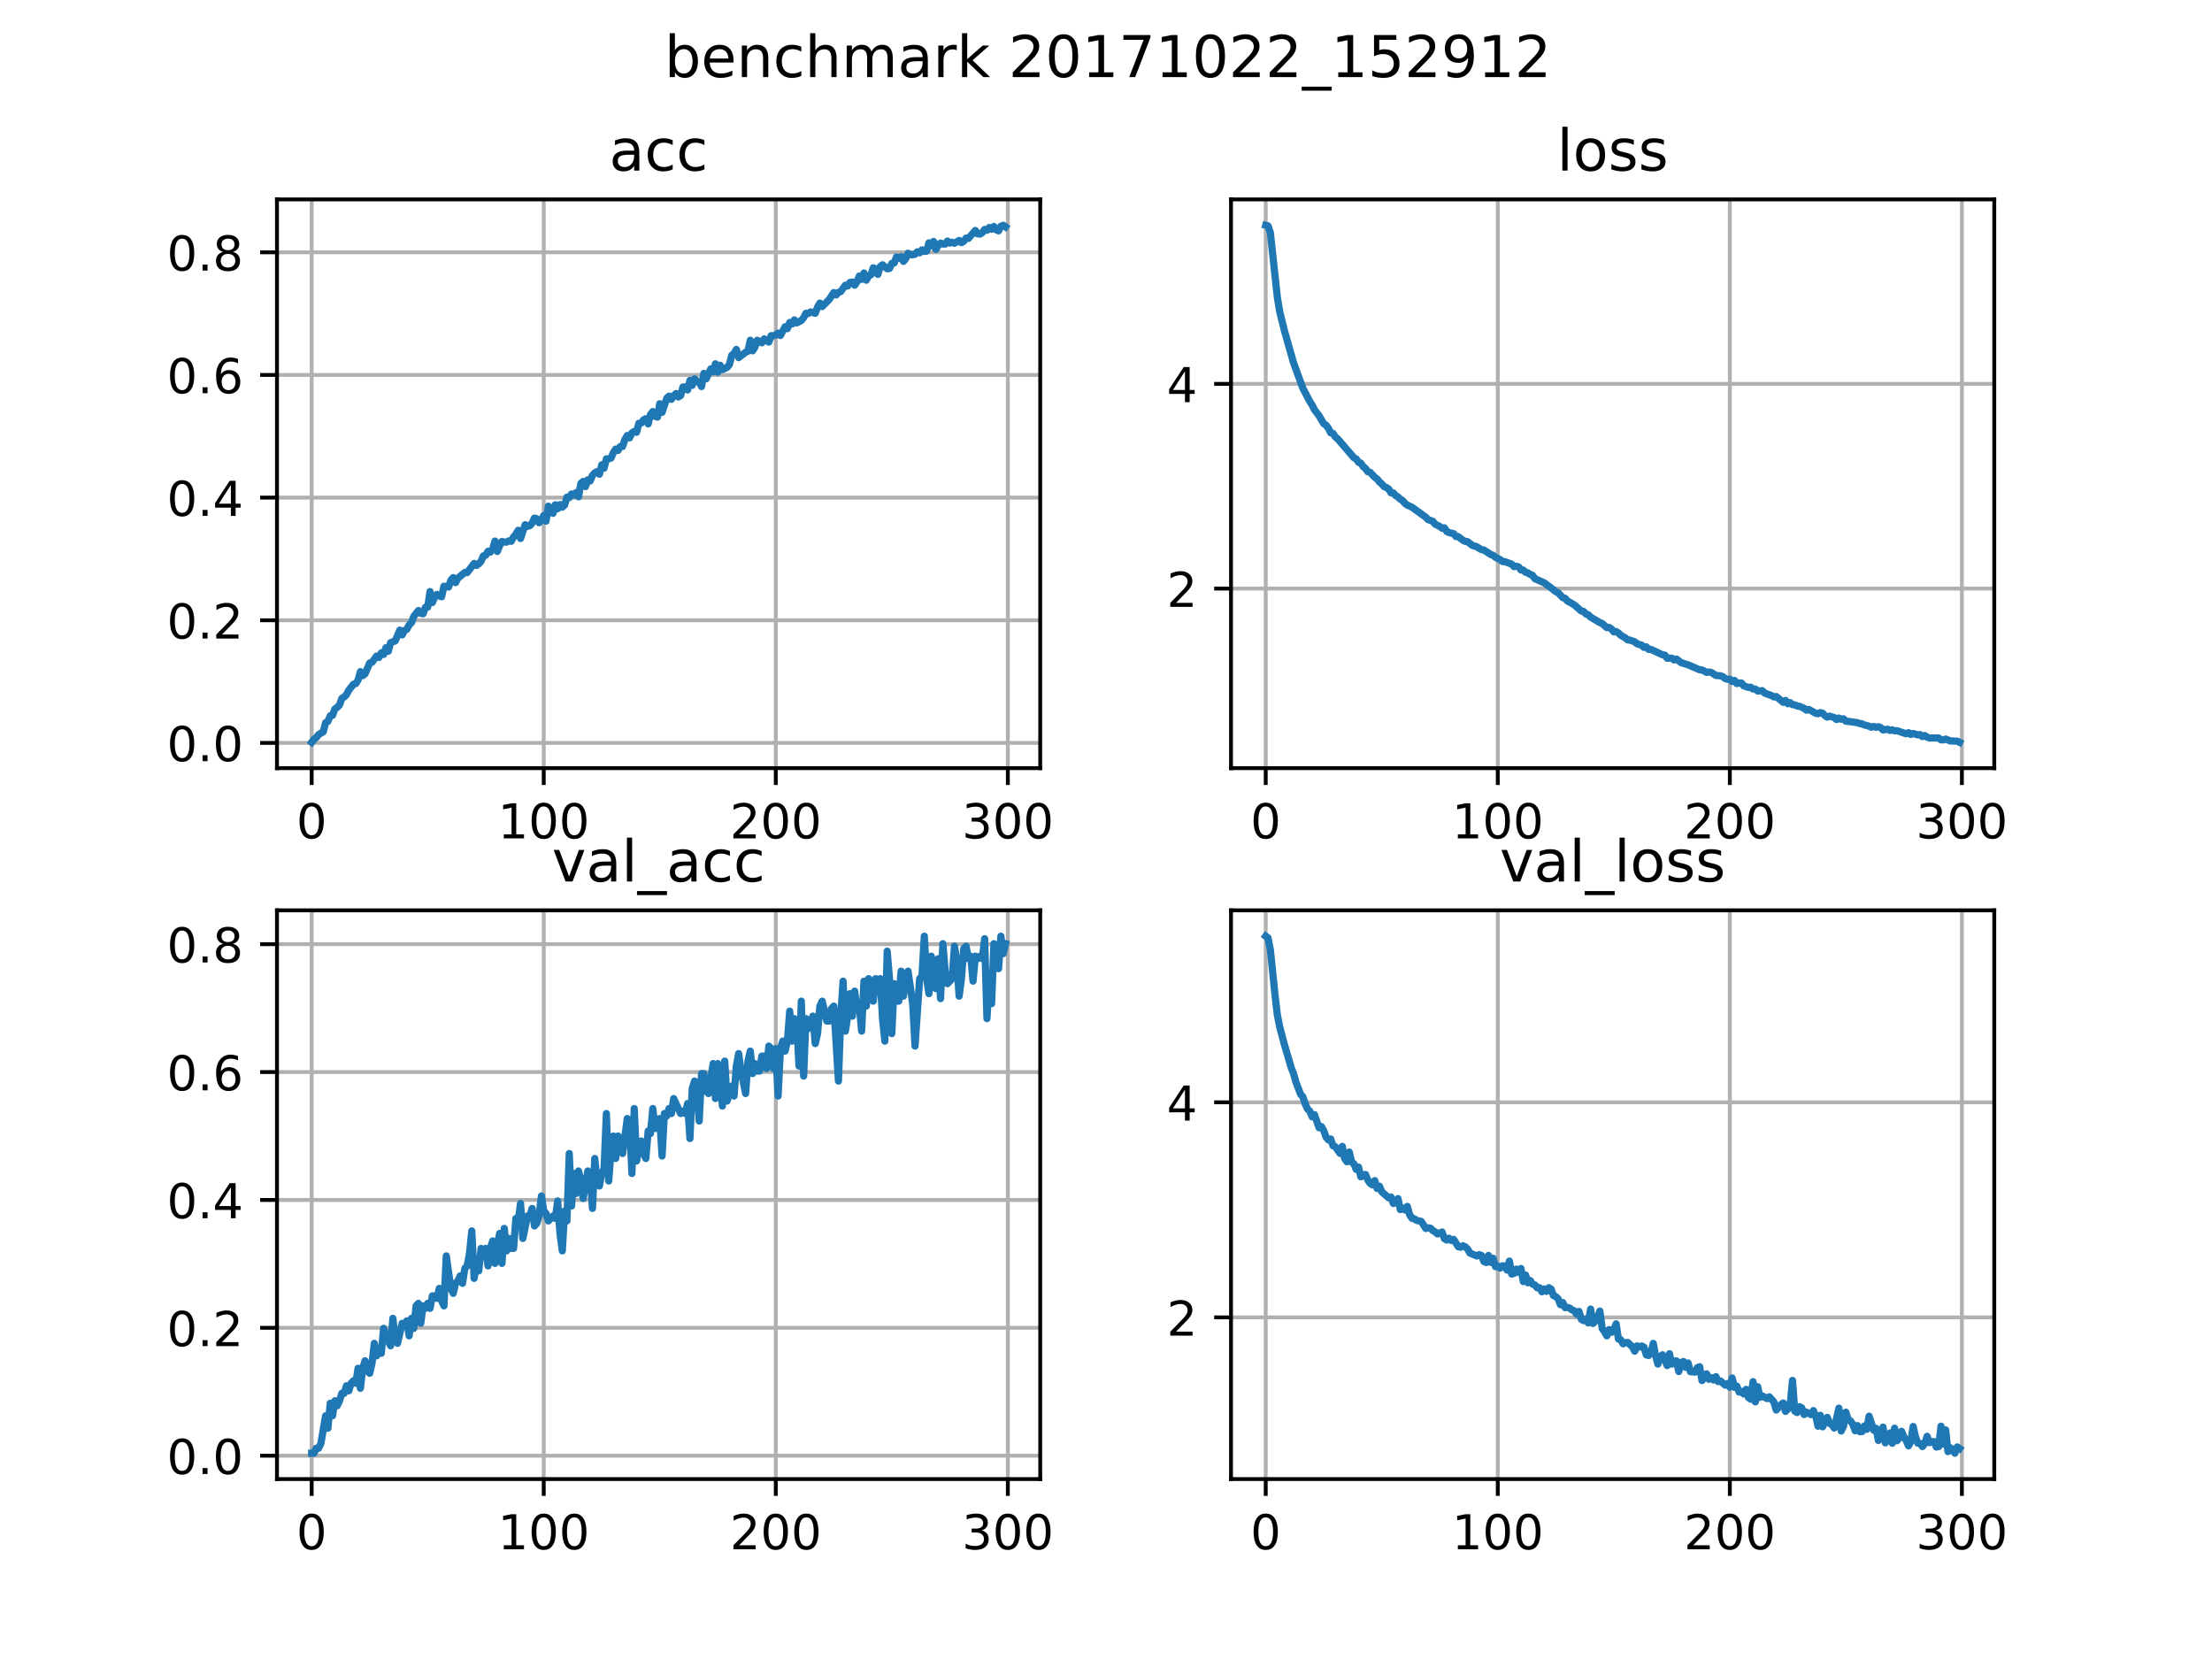<?xml version="1.0" encoding="utf-8" standalone="no"?>
<!DOCTYPE svg PUBLIC "-//W3C//DTD SVG 1.1//EN"
  "http://www.w3.org/Graphics/SVG/1.1/DTD/svg11.dtd">
<!-- Created with matplotlib (http://matplotlib.org/) -->
<svg height="345pt" version="1.1" viewBox="0 0 460 345" width="460pt" xmlns="http://www.w3.org/2000/svg" xmlns:xlink="http://www.w3.org/1999/xlink">
 <defs>
  <style type="text/css">
*{stroke-linecap:butt;stroke-linejoin:round;}
  </style>
 </defs>
 <g id="figure_1">
  <g id="patch_1">
   <path d="M 0 345.6 
L 460.8 345.6 
L 460.8 0 
L 0 0 
z
" style="fill:#ffffff;"/>
  </g>
  <g id="axes_1">
   <g id="patch_2">
    <path d="M 57.6 159.744 
L 216.32 159.744 
L 216.32 41.472 
L 57.6 41.472 
z
" style="fill:#ffffff;"/>
   </g>
   <g id="matplotlib.axis_1">
    <g id="xtick_1">
     <g id="line2d_1">
      <path clip-path="url(#p935718d5f1)" d="M 64.815 159.744 
L 64.815 41.472 
" style="fill:none;stroke:#b0b0b0;stroke-linecap:square;stroke-width:0.8;"/>
     </g>
     <g id="line2d_2">
      <defs>
       <path d="M 0 0 
L 0 3.5 
" id="mb6c067a67a" style="stroke:#000000;stroke-width:0.8;"/>
      </defs>
      <g>
       <use style="stroke:#000000;stroke-width:0.8;" x="64.815" xlink:href="#mb6c067a67a" y="159.744"/>
      </g>
     </g>
     <g id="text_1">
      <!-- 0 -->
      <defs>
       <path d="M 31.781 66.406 
Q 24.172 66.406 20.328 58.906 
Q 16.5 51.422 16.5 36.375 
Q 16.5 21.391 20.328 13.891 
Q 24.172 6.391 31.781 6.391 
Q 39.453 6.391 43.281 13.891 
Q 47.125 21.391 47.125 36.375 
Q 47.125 51.422 43.281 58.906 
Q 39.453 66.406 31.781 66.406 
z
M 31.781 74.219 
Q 44.047 74.219 50.516 64.516 
Q 56.984 54.828 56.984 36.375 
Q 56.984 17.969 50.516 8.266 
Q 44.047 -1.422 31.781 -1.422 
Q 19.531 -1.422 13.062 8.266 
Q 6.594 17.969 6.594 36.375 
Q 6.594 54.828 13.062 64.516 
Q 19.531 74.219 31.781 74.219 
z
" id="DejaVuSans-30"/>
      </defs>
      <g transform="translate(61.633 174.342)scale(0.1 -0.1)">
       <use xlink:href="#DejaVuSans-30"/>
      </g>
     </g>
    </g>
    <g id="xtick_2">
     <g id="line2d_3">
      <path clip-path="url(#p935718d5f1)" d="M 113.072 159.744 
L 113.072 41.472 
" style="fill:none;stroke:#b0b0b0;stroke-linecap:square;stroke-width:0.8;"/>
     </g>
     <g id="line2d_4">
      <g>
       <use style="stroke:#000000;stroke-width:0.8;" x="113.072" xlink:href="#mb6c067a67a" y="159.744"/>
      </g>
     </g>
     <g id="text_2">
      <!-- 100 -->
      <defs>
       <path d="M 12.406 8.297 
L 28.516 8.297 
L 28.516 63.922 
L 10.984 60.406 
L 10.984 69.391 
L 28.422 72.906 
L 38.281 72.906 
L 38.281 8.297 
L 54.391 8.297 
L 54.391 0 
L 12.406 0 
z
" id="DejaVuSans-31"/>
      </defs>
      <g transform="translate(103.529 174.342)scale(0.1 -0.1)">
       <use xlink:href="#DejaVuSans-31"/>
       <use x="63.623" xlink:href="#DejaVuSans-30"/>
       <use x="127.246" xlink:href="#DejaVuSans-30"/>
      </g>
     </g>
    </g>
    <g id="xtick_3">
     <g id="line2d_5">
      <path clip-path="url(#p935718d5f1)" d="M 161.33 159.744 
L 161.33 41.472 
" style="fill:none;stroke:#b0b0b0;stroke-linecap:square;stroke-width:0.8;"/>
     </g>
     <g id="line2d_6">
      <g>
       <use style="stroke:#000000;stroke-width:0.8;" x="161.33" xlink:href="#mb6c067a67a" y="159.744"/>
      </g>
     </g>
     <g id="text_3">
      <!-- 200 -->
      <defs>
       <path d="M 19.188 8.297 
L 53.609 8.297 
L 53.609 0 
L 7.328 0 
L 7.328 8.297 
Q 12.938 14.109 22.625 23.891 
Q 32.328 33.688 34.812 36.531 
Q 39.547 41.844 41.422 45.531 
Q 43.312 49.219 43.312 52.781 
Q 43.312 58.594 39.234 62.25 
Q 35.156 65.922 28.609 65.922 
Q 23.969 65.922 18.812 64.312 
Q 13.672 62.703 7.812 59.422 
L 7.812 69.391 
Q 13.766 71.781 18.938 73 
Q 24.125 74.219 28.422 74.219 
Q 39.75 74.219 46.484 68.547 
Q 53.219 62.891 53.219 53.422 
Q 53.219 48.922 51.531 44.891 
Q 49.859 40.875 45.406 35.406 
Q 44.188 33.984 37.641 27.219 
Q 31.109 20.453 19.188 8.297 
z
" id="DejaVuSans-32"/>
      </defs>
      <g transform="translate(151.786 174.342)scale(0.1 -0.1)">
       <use xlink:href="#DejaVuSans-32"/>
       <use x="63.623" xlink:href="#DejaVuSans-30"/>
       <use x="127.246" xlink:href="#DejaVuSans-30"/>
      </g>
     </g>
    </g>
    <g id="xtick_4">
     <g id="line2d_7">
      <path clip-path="url(#p935718d5f1)" d="M 209.588 159.744 
L 209.588 41.472 
" style="fill:none;stroke:#b0b0b0;stroke-linecap:square;stroke-width:0.8;"/>
     </g>
     <g id="line2d_8">
      <g>
       <use style="stroke:#000000;stroke-width:0.8;" x="209.588" xlink:href="#mb6c067a67a" y="159.744"/>
      </g>
     </g>
     <g id="text_4">
      <!-- 300 -->
      <defs>
       <path d="M 40.578 39.312 
Q 47.656 37.797 51.625 33 
Q 55.609 28.219 55.609 21.188 
Q 55.609 10.406 48.188 4.484 
Q 40.766 -1.422 27.094 -1.422 
Q 22.516 -1.422 17.656 -0.516 
Q 12.797 0.391 7.625 2.203 
L 7.625 11.719 
Q 11.719 9.328 16.594 8.109 
Q 21.484 6.891 26.812 6.891 
Q 36.078 6.891 40.938 10.547 
Q 45.797 14.203 45.797 21.188 
Q 45.797 27.641 41.281 31.266 
Q 36.766 34.906 28.719 34.906 
L 20.219 34.906 
L 20.219 43.016 
L 29.109 43.016 
Q 36.375 43.016 40.234 45.922 
Q 44.094 48.828 44.094 54.297 
Q 44.094 59.906 40.109 62.906 
Q 36.141 65.922 28.719 65.922 
Q 24.656 65.922 20.016 65.031 
Q 15.375 64.156 9.812 62.312 
L 9.812 71.094 
Q 15.438 72.656 20.344 73.438 
Q 25.25 74.219 29.594 74.219 
Q 40.828 74.219 47.359 69.109 
Q 53.906 64.016 53.906 55.328 
Q 53.906 49.266 50.438 45.094 
Q 46.969 40.922 40.578 39.312 
z
" id="DejaVuSans-33"/>
      </defs>
      <g transform="translate(200.044 174.342)scale(0.1 -0.1)">
       <use xlink:href="#DejaVuSans-33"/>
       <use x="63.623" xlink:href="#DejaVuSans-30"/>
       <use x="127.246" xlink:href="#DejaVuSans-30"/>
      </g>
     </g>
    </g>
   </g>
   <g id="matplotlib.axis_2">
    <g id="ytick_1">
     <g id="line2d_9">
      <path clip-path="url(#p935718d5f1)" d="M 57.6 154.493 
L 216.32 154.493 
" style="fill:none;stroke:#b0b0b0;stroke-linecap:square;stroke-width:0.8;"/>
     </g>
     <g id="line2d_10">
      <defs>
       <path d="M 0 0 
L -3.5 0 
" id="m6c1930ee96" style="stroke:#000000;stroke-width:0.8;"/>
      </defs>
      <g>
       <use style="stroke:#000000;stroke-width:0.8;" x="57.6" xlink:href="#m6c1930ee96" y="154.493"/>
      </g>
     </g>
     <g id="text_5">
      <!-- 0.0 -->
      <defs>
       <path d="M 10.688 12.406 
L 21 12.406 
L 21 0 
L 10.688 0 
z
" id="DejaVuSans-2e"/>
      </defs>
      <g transform="translate(34.697 158.292)scale(0.1 -0.1)">
       <use xlink:href="#DejaVuSans-30"/>
       <use x="63.623" xlink:href="#DejaVuSans-2e"/>
       <use x="95.41" xlink:href="#DejaVuSans-30"/>
      </g>
     </g>
    </g>
    <g id="ytick_2">
     <g id="line2d_11">
      <path clip-path="url(#p935718d5f1)" d="M 57.6 128.987 
L 216.32 128.987 
" style="fill:none;stroke:#b0b0b0;stroke-linecap:square;stroke-width:0.8;"/>
     </g>
     <g id="line2d_12">
      <g>
       <use style="stroke:#000000;stroke-width:0.8;" x="57.6" xlink:href="#m6c1930ee96" y="128.987"/>
      </g>
     </g>
     <g id="text_6">
      <!-- 0.2 -->
      <g transform="translate(34.697 132.786)scale(0.1 -0.1)">
       <use xlink:href="#DejaVuSans-30"/>
       <use x="63.623" xlink:href="#DejaVuSans-2e"/>
       <use x="95.41" xlink:href="#DejaVuSans-32"/>
      </g>
     </g>
    </g>
    <g id="ytick_3">
     <g id="line2d_13">
      <path clip-path="url(#p935718d5f1)" d="M 57.6 103.481 
L 216.32 103.481 
" style="fill:none;stroke:#b0b0b0;stroke-linecap:square;stroke-width:0.8;"/>
     </g>
     <g id="line2d_14">
      <g>
       <use style="stroke:#000000;stroke-width:0.8;" x="57.6" xlink:href="#m6c1930ee96" y="103.481"/>
      </g>
     </g>
     <g id="text_7">
      <!-- 0.4 -->
      <defs>
       <path d="M 37.797 64.312 
L 12.891 25.391 
L 37.797 25.391 
z
M 35.203 72.906 
L 47.609 72.906 
L 47.609 25.391 
L 58.016 25.391 
L 58.016 17.188 
L 47.609 17.188 
L 47.609 0 
L 37.797 0 
L 37.797 17.188 
L 4.891 17.188 
L 4.891 26.703 
z
" id="DejaVuSans-34"/>
      </defs>
      <g transform="translate(34.697 107.28)scale(0.1 -0.1)">
       <use xlink:href="#DejaVuSans-30"/>
       <use x="63.623" xlink:href="#DejaVuSans-2e"/>
       <use x="95.41" xlink:href="#DejaVuSans-34"/>
      </g>
     </g>
    </g>
    <g id="ytick_4">
     <g id="line2d_15">
      <path clip-path="url(#p935718d5f1)" d="M 57.6 77.975 
L 216.32 77.975 
" style="fill:none;stroke:#b0b0b0;stroke-linecap:square;stroke-width:0.8;"/>
     </g>
     <g id="line2d_16">
      <g>
       <use style="stroke:#000000;stroke-width:0.8;" x="57.6" xlink:href="#m6c1930ee96" y="77.975"/>
      </g>
     </g>
     <g id="text_8">
      <!-- 0.6 -->
      <defs>
       <path d="M 33.016 40.375 
Q 26.375 40.375 22.484 35.828 
Q 18.609 31.297 18.609 23.391 
Q 18.609 15.531 22.484 10.953 
Q 26.375 6.391 33.016 6.391 
Q 39.656 6.391 43.531 10.953 
Q 47.406 15.531 47.406 23.391 
Q 47.406 31.297 43.531 35.828 
Q 39.656 40.375 33.016 40.375 
z
M 52.594 71.297 
L 52.594 62.312 
Q 48.875 64.062 45.094 64.984 
Q 41.312 65.922 37.594 65.922 
Q 27.828 65.922 22.672 59.328 
Q 17.531 52.734 16.797 39.406 
Q 19.672 43.656 24.016 45.922 
Q 28.375 48.188 33.594 48.188 
Q 44.578 48.188 50.953 41.516 
Q 57.328 34.859 57.328 23.391 
Q 57.328 12.156 50.688 5.359 
Q 44.047 -1.422 33.016 -1.422 
Q 20.359 -1.422 13.672 8.266 
Q 6.984 17.969 6.984 36.375 
Q 6.984 53.656 15.188 63.938 
Q 23.391 74.219 37.203 74.219 
Q 40.922 74.219 44.703 73.484 
Q 48.484 72.75 52.594 71.297 
z
" id="DejaVuSans-36"/>
      </defs>
      <g transform="translate(34.697 81.774)scale(0.1 -0.1)">
       <use xlink:href="#DejaVuSans-30"/>
       <use x="63.623" xlink:href="#DejaVuSans-2e"/>
       <use x="95.41" xlink:href="#DejaVuSans-36"/>
      </g>
     </g>
    </g>
    <g id="ytick_5">
     <g id="line2d_17">
      <path clip-path="url(#p935718d5f1)" d="M 57.6 52.469 
L 216.32 52.469 
" style="fill:none;stroke:#b0b0b0;stroke-linecap:square;stroke-width:0.8;"/>
     </g>
     <g id="line2d_18">
      <g>
       <use style="stroke:#000000;stroke-width:0.8;" x="57.6" xlink:href="#m6c1930ee96" y="52.469"/>
      </g>
     </g>
     <g id="text_9">
      <!-- 0.8 -->
      <defs>
       <path d="M 31.781 34.625 
Q 24.75 34.625 20.719 30.859 
Q 16.703 27.094 16.703 20.516 
Q 16.703 13.922 20.719 10.156 
Q 24.75 6.391 31.781 6.391 
Q 38.812 6.391 42.859 10.172 
Q 46.922 13.969 46.922 20.516 
Q 46.922 27.094 42.891 30.859 
Q 38.875 34.625 31.781 34.625 
z
M 21.922 38.812 
Q 15.578 40.375 12.031 44.719 
Q 8.5 49.078 8.5 55.328 
Q 8.5 64.062 14.719 69.141 
Q 20.953 74.219 31.781 74.219 
Q 42.672 74.219 48.875 69.141 
Q 55.078 64.062 55.078 55.328 
Q 55.078 49.078 51.531 44.719 
Q 48 40.375 41.703 38.812 
Q 48.828 37.156 52.797 32.312 
Q 56.781 27.484 56.781 20.516 
Q 56.781 9.906 50.312 4.234 
Q 43.844 -1.422 31.781 -1.422 
Q 19.734 -1.422 13.25 4.234 
Q 6.781 9.906 6.781 20.516 
Q 6.781 27.484 10.781 32.312 
Q 14.797 37.156 21.922 38.812 
z
M 18.312 54.391 
Q 18.312 48.734 21.844 45.562 
Q 25.391 42.391 31.781 42.391 
Q 38.141 42.391 41.719 45.562 
Q 45.312 48.734 45.312 54.391 
Q 45.312 60.062 41.719 63.234 
Q 38.141 66.406 31.781 66.406 
Q 25.391 66.406 21.844 63.234 
Q 18.312 60.062 18.312 54.391 
z
" id="DejaVuSans-38"/>
      </defs>
      <g transform="translate(34.697 56.268)scale(0.1 -0.1)">
       <use xlink:href="#DejaVuSans-30"/>
       <use x="63.623" xlink:href="#DejaVuSans-2e"/>
       <use x="95.41" xlink:href="#DejaVuSans-38"/>
      </g>
     </g>
    </g>
   </g>
   <g id="line2d_19">
    <path clip-path="url(#p935718d5f1)" d="M 64.815 154.368 
L 65.297 153.745 
L 65.78 153.372 
L 66.262 152.749 
L 67.227 152.168 
L 67.71 150.3 
L 68.193 150.009 
L 68.675 148.847 
L 69.158 148.764 
L 69.64 147.435 
L 70.123 147.103 
L 70.605 146.605 
L 71.088 145.235 
L 71.571 144.944 
L 72.053 144.446 
L 72.536 143.533 
L 73.501 142.288 
L 73.984 142.163 
L 74.466 141.416 
L 74.949 139.672 
L 75.431 140.502 
L 75.914 140.129 
L 76.879 137.887 
L 77.362 137.721 
L 78.327 136.434 
L 78.809 136.725 
L 79.292 135.77 
L 79.774 136.102 
L 80.257 134.691 
L 80.74 135.438 
L 81.222 133.653 
L 82.187 133.279 
L 83.153 131.037 
L 83.635 132.034 
L 84.118 131.12 
L 84.6 130.871 
L 85.083 129.958 
L 85.565 129.501 
L 86.048 128.173 
L 87.013 126.969 
L 87.496 127.55 
L 87.978 127.633 
L 88.461 126.305 
L 88.943 126.263 
L 89.426 123.025 
L 89.909 125.309 
L 90.391 124.188 
L 90.874 123.606 
L 91.356 123.939 
L 91.839 124.105 
L 92.322 121.904 
L 93.287 122.07 
L 93.769 120.659 
L 94.252 120.119 
L 94.734 121.157 
L 95.217 120.244 
L 96.665 119.04 
L 97.147 119.082 
L 98.595 117.172 
L 99.078 117.587 
L 99.56 117.255 
L 100.043 116.715 
L 100.525 115.594 
L 101.008 115.47 
L 101.49 114.64 
L 101.973 114.806 
L 102.456 114.141 
L 102.938 112.522 
L 103.421 114.681 
L 103.903 113.477 
L 104.386 112.605 
L 104.869 112.73 
L 105.351 112.73 
L 105.834 112.481 
L 106.316 112.564 
L 106.799 111.651 
L 107.281 111.111 
L 107.764 110.281 
L 108.247 111.983 
L 109.212 109.118 
L 109.694 109.45 
L 110.177 109.326 
L 110.659 108.786 
L 111.142 107.748 
L 111.625 107.873 
L 112.107 108.703 
L 112.59 108.246 
L 113.072 107.209 
L 113.555 108.371 
L 114.038 105.258 
L 114.52 106.378 
L 115.003 106.752 
L 115.485 104.967 
L 115.968 105.797 
L 116.45 104.925 
L 116.933 105.465 
L 117.416 105.008 
L 117.898 103.389 
L 118.381 103.472 
L 118.863 102.725 
L 119.346 102.974 
L 119.828 102.435 
L 120.311 103.306 
L 120.794 100.525 
L 121.276 100.11 
L 121.759 101.189 
L 122.241 99.778 
L 122.724 100.027 
L 123.207 98.864 
L 123.689 98.325 
L 124.172 98.076 
L 124.654 98.615 
L 125.137 96.664 
L 125.619 97.37 
L 126.102 95.419 
L 126.585 95.419 
L 127.067 95.253 
L 127.55 94.132 
L 128.032 93.385 
L 128.515 93.675 
L 128.997 92.845 
L 129.48 92.845 
L 129.963 91.392 
L 130.445 90.562 
L 130.928 91.06 
L 131.41 90.022 
L 131.893 89.731 
L 132.376 89.898 
L 132.858 88.029 
L 133.341 87.988 
L 133.823 87.324 
L 134.306 87.075 
L 134.788 88.154 
L 135.271 86.203 
L 135.754 85.58 
L 136.236 86.576 
L 136.719 86.742 
L 137.201 83.961 
L 137.684 85.746 
L 138.649 82.84 
L 139.132 82.384 
L 139.614 83.048 
L 140.097 82.301 
L 140.579 81.844 
L 141.062 82.55 
L 141.544 82.259 
L 142.027 80.474 
L 142.51 80.474 
L 142.992 81.097 
L 143.475 79.104 
L 143.957 80.142 
L 144.44 78.772 
L 144.923 79.27 
L 145.405 79.519 
L 145.888 80.391 
L 146.37 77.651 
L 146.853 78.772 
L 147.818 76.696 
L 148.301 77.319 
L 148.783 75.658 
L 149.266 77.402 
L 149.748 75.949 
L 150.231 76.862 
L 151.196 76.406 
L 151.679 75.824 
L 152.161 73.915 
L 152.644 73.5 
L 153.126 72.669 
L 153.609 74.371 
L 155.057 73.251 
L 155.539 73.043 
L 156.022 70.76 
L 156.504 72.96 
L 156.987 72.213 
L 157.47 70.76 
L 158.435 71.299 
L 158.917 70.469 
L 159.882 71.133 
L 160.365 69.805 
L 160.848 69.805 
L 161.33 69.68 
L 161.813 69.265 
L 162.295 69.763 
L 163.261 67.937 
L 163.743 68.352 
L 164.226 67.065 
L 164.708 67.397 
L 165.191 66.525 
L 165.673 67.148 
L 166.639 66.65 
L 167.121 66.069 
L 167.604 65.155 
L 168.086 65.197 
L 168.569 64.865 
L 169.534 65.155 
L 170.017 63.869 
L 170.499 63.038 
L 170.982 63.744 
L 172.43 62.291 
L 173.395 60.838 
L 173.877 61.336 
L 174.36 60.797 
L 174.842 60.63 
L 175.808 59.302 
L 176.29 59.468 
L 176.773 58.721 
L 177.255 58.638 
L 177.738 59.302 
L 178.22 58.596 
L 178.703 57.392 
L 179.186 58.098 
L 179.668 56.77 
L 180.151 58.264 
L 180.633 57.392 
L 181.116 57.143 
L 181.598 55.69 
L 182.081 55.939 
L 182.564 57.06 
L 183.046 55.441 
L 183.529 55.068 
L 184.494 55.898 
L 184.977 55.815 
L 185.459 54.777 
L 185.942 54.694 
L 186.424 53.449 
L 186.907 53.698 
L 187.389 53.366 
L 187.872 54.362 
L 188.355 53.781 
L 188.837 52.66 
L 189.32 52.95 
L 189.802 52.992 
L 190.285 52.867 
L 190.767 52.369 
L 191.25 52.577 
L 191.733 51.954 
L 192.215 52.286 
L 192.698 52.203 
L 193.18 50.501 
L 193.663 51.124 
L 194.146 50.211 
L 194.628 51.871 
L 195.111 51.041 
L 195.593 50.543 
L 196.076 50.75 
L 196.558 50.75 
L 197.041 50.128 
L 197.524 50.543 
L 198.006 50.377 
L 198.489 50.584 
L 199.454 50.003 
L 199.936 50.46 
L 200.419 50.169 
L 200.902 49.505 
L 201.384 49.588 
L 202.832 47.927 
L 203.315 48.633 
L 203.797 48.675 
L 204.28 48.384 
L 204.762 47.72 
L 205.245 47.886 
L 205.727 47.305 
L 206.21 47.678 
L 206.693 47.097 
L 207.175 47.803 
L 207.658 48.01 
L 208.14 47.056 
L 208.623 46.848 
L 209.105 47.18 
L 209.105 47.18 
" style="fill:none;stroke:#1f77b4;stroke-linecap:square;stroke-width:1.5;"/>
   </g>
   <g id="patch_3">
    <path d="M 57.6 159.744 
L 57.6 41.472 
" style="fill:none;stroke:#000000;stroke-linecap:square;stroke-linejoin:miter;stroke-width:0.8;"/>
   </g>
   <g id="patch_4">
    <path d="M 216.32 159.744 
L 216.32 41.472 
" style="fill:none;stroke:#000000;stroke-linecap:square;stroke-linejoin:miter;stroke-width:0.8;"/>
   </g>
   <g id="patch_5">
    <path d="M 57.6 159.744 
L 216.32 159.744 
" style="fill:none;stroke:#000000;stroke-linecap:square;stroke-linejoin:miter;stroke-width:0.8;"/>
   </g>
   <g id="patch_6">
    <path d="M 57.6 41.472 
L 216.32 41.472 
" style="fill:none;stroke:#000000;stroke-linecap:square;stroke-linejoin:miter;stroke-width:0.8;"/>
   </g>
   <g id="text_10">
    <!-- acc -->
    <defs>
     <path d="M 34.281 27.484 
Q 23.391 27.484 19.188 25 
Q 14.984 22.516 14.984 16.5 
Q 14.984 11.719 18.141 8.906 
Q 21.297 6.109 26.703 6.109 
Q 34.188 6.109 38.703 11.406 
Q 43.219 16.703 43.219 25.484 
L 43.219 27.484 
z
M 52.203 31.203 
L 52.203 0 
L 43.219 0 
L 43.219 8.297 
Q 40.141 3.328 35.547 0.953 
Q 30.953 -1.422 24.312 -1.422 
Q 15.922 -1.422 10.953 3.297 
Q 6 8.016 6 15.922 
Q 6 25.141 12.172 29.828 
Q 18.359 34.516 30.609 34.516 
L 43.219 34.516 
L 43.219 35.406 
Q 43.219 41.609 39.141 45 
Q 35.062 48.391 27.688 48.391 
Q 23 48.391 18.547 47.266 
Q 14.109 46.141 10.016 43.891 
L 10.016 52.203 
Q 14.938 54.109 19.578 55.047 
Q 24.219 56 28.609 56 
Q 40.484 56 46.344 49.844 
Q 52.203 43.703 52.203 31.203 
z
" id="DejaVuSans-61"/>
     <path d="M 48.781 52.594 
L 48.781 44.188 
Q 44.969 46.297 41.141 47.344 
Q 37.312 48.391 33.406 48.391 
Q 24.656 48.391 19.812 42.844 
Q 14.984 37.312 14.984 27.297 
Q 14.984 17.281 19.812 11.734 
Q 24.656 6.203 33.406 6.203 
Q 37.312 6.203 41.141 7.25 
Q 44.969 8.297 48.781 10.406 
L 48.781 2.094 
Q 45.016 0.344 40.984 -0.531 
Q 36.969 -1.422 32.422 -1.422 
Q 20.062 -1.422 12.781 6.344 
Q 5.516 14.109 5.516 27.297 
Q 5.516 40.672 12.859 48.328 
Q 20.219 56 33.016 56 
Q 37.156 56 41.109 55.141 
Q 45.062 54.297 48.781 52.594 
z
" id="DejaVuSans-63"/>
    </defs>
    <g transform="translate(126.685 35.472)scale(0.12 -0.12)">
     <use xlink:href="#DejaVuSans-61"/>
     <use x="61.279" xlink:href="#DejaVuSans-63"/>
     <use x="116.26" xlink:href="#DejaVuSans-63"/>
    </g>
   </g>
  </g>
  <g id="axes_2">
   <g id="patch_7">
    <path d="M 256 159.744 
L 414.72 159.744 
L 414.72 41.472 
L 256 41.472 
z
" style="fill:#ffffff;"/>
   </g>
   <g id="matplotlib.axis_3">
    <g id="xtick_5">
     <g id="line2d_20">
      <path clip-path="url(#pd08ed3e776)" d="M 263.215 159.744 
L 263.215 41.472 
" style="fill:none;stroke:#b0b0b0;stroke-linecap:square;stroke-width:0.8;"/>
     </g>
     <g id="line2d_21">
      <g>
       <use style="stroke:#000000;stroke-width:0.8;" x="263.215" xlink:href="#mb6c067a67a" y="159.744"/>
      </g>
     </g>
     <g id="text_11">
      <!-- 0 -->
      <g transform="translate(260.033 174.342)scale(0.1 -0.1)">
       <use xlink:href="#DejaVuSans-30"/>
      </g>
     </g>
    </g>
    <g id="xtick_6">
     <g id="line2d_22">
      <path clip-path="url(#pd08ed3e776)" d="M 311.472 159.744 
L 311.472 41.472 
" style="fill:none;stroke:#b0b0b0;stroke-linecap:square;stroke-width:0.8;"/>
     </g>
     <g id="line2d_23">
      <g>
       <use style="stroke:#000000;stroke-width:0.8;" x="311.472" xlink:href="#mb6c067a67a" y="159.744"/>
      </g>
     </g>
     <g id="text_12">
      <!-- 100 -->
      <g transform="translate(301.929 174.342)scale(0.1 -0.1)">
       <use xlink:href="#DejaVuSans-31"/>
       <use x="63.623" xlink:href="#DejaVuSans-30"/>
       <use x="127.246" xlink:href="#DejaVuSans-30"/>
      </g>
     </g>
    </g>
    <g id="xtick_7">
     <g id="line2d_24">
      <path clip-path="url(#pd08ed3e776)" d="M 359.73 159.744 
L 359.73 41.472 
" style="fill:none;stroke:#b0b0b0;stroke-linecap:square;stroke-width:0.8;"/>
     </g>
     <g id="line2d_25">
      <g>
       <use style="stroke:#000000;stroke-width:0.8;" x="359.73" xlink:href="#mb6c067a67a" y="159.744"/>
      </g>
     </g>
     <g id="text_13">
      <!-- 200 -->
      <g transform="translate(350.186 174.342)scale(0.1 -0.1)">
       <use xlink:href="#DejaVuSans-32"/>
       <use x="63.623" xlink:href="#DejaVuSans-30"/>
       <use x="127.246" xlink:href="#DejaVuSans-30"/>
      </g>
     </g>
    </g>
    <g id="xtick_8">
     <g id="line2d_26">
      <path clip-path="url(#pd08ed3e776)" d="M 407.988 159.744 
L 407.988 41.472 
" style="fill:none;stroke:#b0b0b0;stroke-linecap:square;stroke-width:0.8;"/>
     </g>
     <g id="line2d_27">
      <g>
       <use style="stroke:#000000;stroke-width:0.8;" x="407.988" xlink:href="#mb6c067a67a" y="159.744"/>
      </g>
     </g>
     <g id="text_14">
      <!-- 300 -->
      <g transform="translate(398.444 174.342)scale(0.1 -0.1)">
       <use xlink:href="#DejaVuSans-33"/>
       <use x="63.623" xlink:href="#DejaVuSans-30"/>
       <use x="127.246" xlink:href="#DejaVuSans-30"/>
      </g>
     </g>
    </g>
   </g>
   <g id="matplotlib.axis_4">
    <g id="ytick_6">
     <g id="line2d_28">
      <path clip-path="url(#pd08ed3e776)" d="M 256 122.397 
L 414.72 122.397 
" style="fill:none;stroke:#b0b0b0;stroke-linecap:square;stroke-width:0.8;"/>
     </g>
     <g id="line2d_29">
      <g>
       <use style="stroke:#000000;stroke-width:0.8;" x="256" xlink:href="#m6c1930ee96" y="122.397"/>
      </g>
     </g>
     <g id="text_15">
      <!-- 2 -->
      <g transform="translate(242.637 126.197)scale(0.1 -0.1)">
       <use xlink:href="#DejaVuSans-32"/>
      </g>
     </g>
    </g>
    <g id="ytick_7">
     <g id="line2d_30">
      <path clip-path="url(#pd08ed3e776)" d="M 256 79.833 
L 414.72 79.833 
" style="fill:none;stroke:#b0b0b0;stroke-linecap:square;stroke-width:0.8;"/>
     </g>
     <g id="line2d_31">
      <g>
       <use style="stroke:#000000;stroke-width:0.8;" x="256" xlink:href="#m6c1930ee96" y="79.833"/>
      </g>
     </g>
     <g id="text_16">
      <!-- 4 -->
      <g transform="translate(242.637 83.632)scale(0.1 -0.1)">
       <use xlink:href="#DejaVuSans-34"/>
      </g>
     </g>
    </g>
   </g>
   <g id="line2d_32">
    <path clip-path="url(#pd08ed3e776)" d="M 263.215 46.848 
L 263.697 46.975 
L 264.18 48.406 
L 265.627 61.799 
L 266.11 64.73 
L 267.075 68.673 
L 269.005 75.455 
L 270.936 80.738 
L 272.384 83.491 
L 272.866 84.238 
L 273.349 85.195 
L 274.314 86.468 
L 275.279 88.113 
L 275.762 88.414 
L 276.244 89.065 
L 276.727 90.007 
L 277.209 90.121 
L 277.692 90.862 
L 278.174 91.252 
L 281.553 95.187 
L 282.035 95.444 
L 282.518 96.126 
L 283 96.327 
L 283.483 97.035 
L 283.965 97.414 
L 284.448 98.101 
L 284.931 98.223 
L 285.896 99.251 
L 286.378 99.614 
L 286.861 100.22 
L 287.343 100.628 
L 287.826 101.191 
L 288.309 101.368 
L 288.791 101.707 
L 289.274 102.494 
L 289.756 102.515 
L 290.239 103.056 
L 290.722 103.347 
L 291.204 103.815 
L 291.687 104.105 
L 292.169 104.683 
L 292.652 105.035 
L 293.617 105.476 
L 296.512 107.565 
L 296.995 108.063 
L 297.96 108.397 
L 298.443 109 
L 299.408 109.48 
L 299.89 109.847 
L 300.373 109.761 
L 300.856 110.514 
L 301.338 110.759 
L 302.303 110.978 
L 302.786 111.585 
L 303.269 111.607 
L 304.234 112.356 
L 304.716 112.586 
L 305.199 112.655 
L 306.164 113.399 
L 307.129 113.718 
L 308.094 114.316 
L 308.577 114.376 
L 310.025 115.324 
L 310.507 115.484 
L 310.99 115.9 
L 311.955 116.35 
L 312.438 116.765 
L 312.92 116.794 
L 314.368 117.322 
L 314.85 117.837 
L 315.333 117.745 
L 315.816 117.904 
L 316.298 118.525 
L 316.781 118.564 
L 317.263 119.013 
L 317.746 119.14 
L 318.228 119.47 
L 318.711 119.655 
L 319.194 120.347 
L 321.124 121.2 
L 322.572 122.268 
L 323.537 123.032 
L 324.019 123.264 
L 324.985 124.276 
L 325.467 124.42 
L 325.95 124.973 
L 327.397 125.799 
L 328.845 127.057 
L 329.328 127.157 
L 329.81 127.689 
L 330.293 127.835 
L 330.776 128.336 
L 332.706 129.466 
L 333.188 129.669 
L 334.154 130.526 
L 334.636 130.478 
L 335.119 130.797 
L 335.601 131.392 
L 336.084 131.343 
L 336.566 131.636 
L 337.049 132.108 
L 338.014 132.668 
L 338.497 133.073 
L 338.979 133.117 
L 339.944 133.464 
L 340.427 133.881 
L 341.392 134.161 
L 341.875 134.625 
L 342.357 134.511 
L 342.84 135.042 
L 343.323 135.052 
L 345.735 136.173 
L 346.218 136.243 
L 346.701 136.88 
L 347.666 136.87 
L 348.148 137.243 
L 348.631 137.055 
L 349.596 137.8 
L 351.044 138.251 
L 353.457 139.288 
L 353.939 139.313 
L 354.904 139.826 
L 355.387 139.752 
L 355.87 139.836 
L 356.835 140.458 
L 357.8 140.543 
L 358.282 140.718 
L 358.765 141.118 
L 359.248 141.257 
L 359.73 141.243 
L 360.213 141.698 
L 360.695 141.505 
L 361.178 142.148 
L 361.661 142.03 
L 362.143 142.031 
L 362.626 142.621 
L 363.591 142.96 
L 364.073 142.913 
L 364.556 143.294 
L 365.039 143.285 
L 365.521 143.704 
L 366.486 143.627 
L 366.969 144.129 
L 368.417 144.652 
L 368.899 144.936 
L 369.382 144.85 
L 370.83 146.046 
L 371.312 145.662 
L 371.795 146.354 
L 372.277 146.124 
L 372.76 146.535 
L 373.242 146.573 
L 373.725 146.831 
L 374.208 146.869 
L 375.173 147.307 
L 375.655 147.682 
L 376.138 147.529 
L 377.586 148.324 
L 378.068 148.429 
L 378.551 148.193 
L 379.033 148.315 
L 379.516 148.825 
L 379.998 149.133 
L 380.481 148.932 
L 381.446 149.218 
L 381.929 149.633 
L 382.411 149.327 
L 382.894 149.575 
L 383.377 149.479 
L 383.859 149.975 
L 384.824 150.075 
L 385.789 150.226 
L 386.272 150.286 
L 386.755 150.478 
L 387.237 150.533 
L 387.72 150.757 
L 388.685 151.021 
L 389.167 151.233 
L 389.65 151.092 
L 390.133 151.242 
L 390.615 151.123 
L 391.098 151.289 
L 391.58 151.798 
L 392.546 151.645 
L 393.028 151.903 
L 393.511 151.776 
L 393.993 151.986 
L 394.476 151.946 
L 395.441 152.268 
L 396.406 152.596 
L 396.889 152.37 
L 397.371 152.722 
L 397.854 152.531 
L 398.819 152.828 
L 399.302 152.763 
L 399.784 153.179 
L 400.267 152.957 
L 400.749 153.304 
L 401.232 153.473 
L 403.162 153.469 
L 403.645 153.85 
L 404.127 153.87 
L 404.61 153.686 
L 405.575 154.074 
L 407.023 154.131 
L 407.505 154.368 
L 407.505 154.368 
" style="fill:none;stroke:#1f77b4;stroke-linecap:square;stroke-width:1.5;"/>
   </g>
   <g id="patch_8">
    <path d="M 256 159.744 
L 256 41.472 
" style="fill:none;stroke:#000000;stroke-linecap:square;stroke-linejoin:miter;stroke-width:0.8;"/>
   </g>
   <g id="patch_9">
    <path d="M 414.72 159.744 
L 414.72 41.472 
" style="fill:none;stroke:#000000;stroke-linecap:square;stroke-linejoin:miter;stroke-width:0.8;"/>
   </g>
   <g id="patch_10">
    <path d="M 256 159.744 
L 414.72 159.744 
" style="fill:none;stroke:#000000;stroke-linecap:square;stroke-linejoin:miter;stroke-width:0.8;"/>
   </g>
   <g id="patch_11">
    <path d="M 256 41.472 
L 414.72 41.472 
" style="fill:none;stroke:#000000;stroke-linecap:square;stroke-linejoin:miter;stroke-width:0.8;"/>
   </g>
   <g id="text_17">
    <!-- loss -->
    <defs>
     <path d="M 9.422 75.984 
L 18.406 75.984 
L 18.406 0 
L 9.422 0 
z
" id="DejaVuSans-6c"/>
     <path d="M 30.609 48.391 
Q 23.391 48.391 19.188 42.75 
Q 14.984 37.109 14.984 27.297 
Q 14.984 17.484 19.156 11.844 
Q 23.344 6.203 30.609 6.203 
Q 37.797 6.203 41.984 11.859 
Q 46.188 17.531 46.188 27.297 
Q 46.188 37.016 41.984 42.703 
Q 37.797 48.391 30.609 48.391 
z
M 30.609 56 
Q 42.328 56 49.016 48.375 
Q 55.719 40.766 55.719 27.297 
Q 55.719 13.875 49.016 6.219 
Q 42.328 -1.422 30.609 -1.422 
Q 18.844 -1.422 12.172 6.219 
Q 5.516 13.875 5.516 27.297 
Q 5.516 40.766 12.172 48.375 
Q 18.844 56 30.609 56 
z
" id="DejaVuSans-6f"/>
     <path d="M 44.281 53.078 
L 44.281 44.578 
Q 40.484 46.531 36.375 47.5 
Q 32.281 48.484 27.875 48.484 
Q 21.188 48.484 17.844 46.438 
Q 14.5 44.391 14.5 40.281 
Q 14.5 37.156 16.891 35.375 
Q 19.281 33.594 26.516 31.984 
L 29.594 31.297 
Q 39.156 29.25 43.188 25.516 
Q 47.219 21.781 47.219 15.094 
Q 47.219 7.469 41.188 3.016 
Q 35.156 -1.422 24.609 -1.422 
Q 20.219 -1.422 15.453 -0.562 
Q 10.688 0.297 5.422 2 
L 5.422 11.281 
Q 10.406 8.688 15.234 7.391 
Q 20.062 6.109 24.812 6.109 
Q 31.156 6.109 34.562 8.281 
Q 37.984 10.453 37.984 14.406 
Q 37.984 18.062 35.516 20.016 
Q 33.062 21.969 24.703 23.781 
L 21.578 24.516 
Q 13.234 26.266 9.516 29.906 
Q 5.812 33.547 5.812 39.891 
Q 5.812 47.609 11.281 51.797 
Q 16.75 56 26.812 56 
Q 31.781 56 36.172 55.266 
Q 40.578 54.547 44.281 53.078 
z
" id="DejaVuSans-73"/>
    </defs>
    <g transform="translate(323.771 35.472)scale(0.12 -0.12)">
     <use xlink:href="#DejaVuSans-6c"/>
     <use x="27.783" xlink:href="#DejaVuSans-6f"/>
     <use x="88.965" xlink:href="#DejaVuSans-73"/>
     <use x="141.064" xlink:href="#DejaVuSans-73"/>
    </g>
   </g>
  </g>
  <g id="axes_3">
   <g id="patch_12">
    <path d="M 57.6 307.584 
L 216.32 307.584 
L 216.32 189.312 
L 57.6 189.312 
z
" style="fill:#ffffff;"/>
   </g>
   <g id="matplotlib.axis_5">
    <g id="xtick_9">
     <g id="line2d_33">
      <path clip-path="url(#paf555ae4b2)" d="M 64.815 307.584 
L 64.815 189.312 
" style="fill:none;stroke:#b0b0b0;stroke-linecap:square;stroke-width:0.8;"/>
     </g>
     <g id="line2d_34">
      <g>
       <use style="stroke:#000000;stroke-width:0.8;" x="64.815" xlink:href="#mb6c067a67a" y="307.584"/>
      </g>
     </g>
     <g id="text_18">
      <!-- 0 -->
      <g transform="translate(61.633 322.182)scale(0.1 -0.1)">
       <use xlink:href="#DejaVuSans-30"/>
      </g>
     </g>
    </g>
    <g id="xtick_10">
     <g id="line2d_35">
      <path clip-path="url(#paf555ae4b2)" d="M 113.072 307.584 
L 113.072 189.312 
" style="fill:none;stroke:#b0b0b0;stroke-linecap:square;stroke-width:0.8;"/>
     </g>
     <g id="line2d_36">
      <g>
       <use style="stroke:#000000;stroke-width:0.8;" x="113.072" xlink:href="#mb6c067a67a" y="307.584"/>
      </g>
     </g>
     <g id="text_19">
      <!-- 100 -->
      <g transform="translate(103.529 322.182)scale(0.1 -0.1)">
       <use xlink:href="#DejaVuSans-31"/>
       <use x="63.623" xlink:href="#DejaVuSans-30"/>
       <use x="127.246" xlink:href="#DejaVuSans-30"/>
      </g>
     </g>
    </g>
    <g id="xtick_11">
     <g id="line2d_37">
      <path clip-path="url(#paf555ae4b2)" d="M 161.33 307.584 
L 161.33 189.312 
" style="fill:none;stroke:#b0b0b0;stroke-linecap:square;stroke-width:0.8;"/>
     </g>
     <g id="line2d_38">
      <g>
       <use style="stroke:#000000;stroke-width:0.8;" x="161.33" xlink:href="#mb6c067a67a" y="307.584"/>
      </g>
     </g>
     <g id="text_20">
      <!-- 200 -->
      <g transform="translate(151.786 322.182)scale(0.1 -0.1)">
       <use xlink:href="#DejaVuSans-32"/>
       <use x="63.623" xlink:href="#DejaVuSans-30"/>
       <use x="127.246" xlink:href="#DejaVuSans-30"/>
      </g>
     </g>
    </g>
    <g id="xtick_12">
     <g id="line2d_39">
      <path clip-path="url(#paf555ae4b2)" d="M 209.588 307.584 
L 209.588 189.312 
" style="fill:none;stroke:#b0b0b0;stroke-linecap:square;stroke-width:0.8;"/>
     </g>
     <g id="line2d_40">
      <g>
       <use style="stroke:#000000;stroke-width:0.8;" x="209.588" xlink:href="#mb6c067a67a" y="307.584"/>
      </g>
     </g>
     <g id="text_21">
      <!-- 300 -->
      <g transform="translate(200.044 322.182)scale(0.1 -0.1)">
       <use xlink:href="#DejaVuSans-33"/>
       <use x="63.623" xlink:href="#DejaVuSans-30"/>
       <use x="127.246" xlink:href="#DejaVuSans-30"/>
      </g>
     </g>
    </g>
   </g>
   <g id="matplotlib.axis_6">
    <g id="ytick_8">
     <g id="line2d_41">
      <path clip-path="url(#paf555ae4b2)" d="M 57.6 302.727 
L 216.32 302.727 
" style="fill:none;stroke:#b0b0b0;stroke-linecap:square;stroke-width:0.8;"/>
     </g>
     <g id="line2d_42">
      <g>
       <use style="stroke:#000000;stroke-width:0.8;" x="57.6" xlink:href="#m6c1930ee96" y="302.727"/>
      </g>
     </g>
     <g id="text_22">
      <!-- 0.0 -->
      <g transform="translate(34.697 306.527)scale(0.1 -0.1)">
       <use xlink:href="#DejaVuSans-30"/>
       <use x="63.623" xlink:href="#DejaVuSans-2e"/>
       <use x="95.41" xlink:href="#DejaVuSans-30"/>
      </g>
     </g>
    </g>
    <g id="ytick_9">
     <g id="line2d_43">
      <path clip-path="url(#paf555ae4b2)" d="M 57.6 276.133 
L 216.32 276.133 
" style="fill:none;stroke:#b0b0b0;stroke-linecap:square;stroke-width:0.8;"/>
     </g>
     <g id="line2d_44">
      <g>
       <use style="stroke:#000000;stroke-width:0.8;" x="57.6" xlink:href="#m6c1930ee96" y="276.133"/>
      </g>
     </g>
     <g id="text_23">
      <!-- 0.2 -->
      <g transform="translate(34.697 279.932)scale(0.1 -0.1)">
       <use xlink:href="#DejaVuSans-30"/>
       <use x="63.623" xlink:href="#DejaVuSans-2e"/>
       <use x="95.41" xlink:href="#DejaVuSans-32"/>
      </g>
     </g>
    </g>
    <g id="ytick_10">
     <g id="line2d_45">
      <path clip-path="url(#paf555ae4b2)" d="M 57.6 249.539 
L 216.32 249.539 
" style="fill:none;stroke:#b0b0b0;stroke-linecap:square;stroke-width:0.8;"/>
     </g>
     <g id="line2d_46">
      <g>
       <use style="stroke:#000000;stroke-width:0.8;" x="57.6" xlink:href="#m6c1930ee96" y="249.539"/>
      </g>
     </g>
     <g id="text_24">
      <!-- 0.4 -->
      <g transform="translate(34.697 253.338)scale(0.1 -0.1)">
       <use xlink:href="#DejaVuSans-30"/>
       <use x="63.623" xlink:href="#DejaVuSans-2e"/>
       <use x="95.41" xlink:href="#DejaVuSans-34"/>
      </g>
     </g>
    </g>
    <g id="ytick_11">
     <g id="line2d_47">
      <path clip-path="url(#paf555ae4b2)" d="M 57.6 222.944 
L 216.32 222.944 
" style="fill:none;stroke:#b0b0b0;stroke-linecap:square;stroke-width:0.8;"/>
     </g>
     <g id="line2d_48">
      <g>
       <use style="stroke:#000000;stroke-width:0.8;" x="57.6" xlink:href="#m6c1930ee96" y="222.944"/>
      </g>
     </g>
     <g id="text_25">
      <!-- 0.6 -->
      <g transform="translate(34.697 226.744)scale(0.1 -0.1)">
       <use xlink:href="#DejaVuSans-30"/>
       <use x="63.623" xlink:href="#DejaVuSans-2e"/>
       <use x="95.41" xlink:href="#DejaVuSans-36"/>
      </g>
     </g>
    </g>
    <g id="ytick_12">
     <g id="line2d_49">
      <path clip-path="url(#paf555ae4b2)" d="M 57.6 196.35 
L 216.32 196.35 
" style="fill:none;stroke:#b0b0b0;stroke-linecap:square;stroke-width:0.8;"/>
     </g>
     <g id="line2d_50">
      <g>
       <use style="stroke:#000000;stroke-width:0.8;" x="57.6" xlink:href="#m6c1930ee96" y="196.35"/>
      </g>
     </g>
     <g id="text_26">
      <!-- 0.8 -->
      <g transform="translate(34.697 200.149)scale(0.1 -0.1)">
       <use xlink:href="#DejaVuSans-30"/>
       <use x="63.623" xlink:href="#DejaVuSans-2e"/>
       <use x="95.41" xlink:href="#DejaVuSans-38"/>
      </g>
     </g>
    </g>
   </g>
   <g id="line2d_51">
    <path clip-path="url(#paf555ae4b2)" d="M 64.815 302.208 
L 65.297 302.208 
L 65.78 301.169 
L 66.262 301.169 
L 66.745 300.13 
L 67.71 294.417 
L 68.193 297.014 
L 68.675 291.82 
L 69.158 294.417 
L 69.64 291.3 
L 70.123 292.339 
L 70.605 291.3 
L 71.088 289.742 
L 71.571 289.742 
L 72.053 288.184 
L 72.536 289.222 
L 73.018 287.664 
L 73.501 287.145 
L 73.984 287.664 
L 74.466 284.548 
L 74.949 288.703 
L 75.431 284.548 
L 75.914 282.989 
L 76.396 285.067 
L 76.879 285.587 
L 77.362 283.509 
L 77.844 279.354 
L 78.327 281.951 
L 78.809 280.912 
L 79.292 281.431 
L 79.774 276.237 
L 80.257 277.795 
L 81.222 279.873 
L 81.705 274.159 
L 82.187 278.834 
L 82.67 279.354 
L 83.635 275.198 
L 84.118 275.718 
L 84.6 274.679 
L 85.083 277.795 
L 85.565 274.159 
L 86.048 276.237 
L 86.531 271.562 
L 87.013 271.043 
L 87.496 275.198 
L 87.978 271.562 
L 88.461 272.082 
L 88.943 271.043 
L 89.426 272.082 
L 89.909 269.485 
L 90.391 269.485 
L 90.874 270.004 
L 91.356 267.926 
L 91.839 270.523 
L 92.322 271.562 
L 92.804 261.174 
L 93.769 267.926 
L 94.252 268.965 
L 94.734 266.887 
L 95.217 266.368 
L 95.7 265.329 
L 96.182 266.887 
L 96.665 263.771 
L 97.147 263.251 
L 97.63 260.654 
L 98.112 255.98 
L 98.595 265.849 
L 99.078 262.732 
L 99.56 264.29 
L 100.043 259.616 
L 100.525 260.654 
L 101.008 259.616 
L 101.49 263.251 
L 101.973 259.616 
L 102.456 258.057 
L 102.938 262.732 
L 103.421 259.096 
L 103.903 256.499 
L 104.386 262.732 
L 104.869 255.46 
L 105.351 260.135 
L 105.834 257.538 
L 106.316 259.616 
L 106.799 259.616 
L 107.281 253.382 
L 107.764 253.902 
L 108.247 250.266 
L 108.729 257.538 
L 109.694 252.863 
L 110.177 252.863 
L 110.659 251.305 
L 111.142 254.941 
L 111.625 254.421 
L 112.107 252.863 
L 112.59 248.708 
L 113.072 251.824 
L 113.555 252.344 
L 114.038 253.902 
L 115.003 252.863 
L 115.485 253.382 
L 115.968 249.747 
L 116.45 256.499 
L 116.933 260.135 
L 117.416 251.824 
L 117.898 253.902 
L 118.381 239.878 
L 118.863 250.785 
L 119.346 244.033 
L 119.828 248.188 
L 120.311 243.514 
L 120.794 245.591 
L 121.276 249.227 
L 122.241 243.514 
L 122.724 244.033 
L 123.207 251.305 
L 123.689 240.916 
L 124.172 246.111 
L 124.654 246.63 
L 125.137 244.033 
L 125.619 242.994 
L 126.102 231.567 
L 126.585 245.591 
L 127.067 239.358 
L 127.55 236.242 
L 128.032 240.916 
L 128.515 236.242 
L 128.997 239.358 
L 129.48 239.878 
L 130.445 232.606 
L 130.928 233.125 
L 131.41 244.033 
L 131.893 230.528 
L 132.376 241.436 
L 132.858 238.839 
L 133.341 237.28 
L 133.823 239.878 
L 134.306 240.916 
L 134.788 235.203 
L 135.271 235.722 
L 135.754 230.528 
L 136.236 234.683 
L 136.719 234.164 
L 137.201 232.606 
L 137.684 240.397 
L 138.166 231.567 
L 138.649 232.086 
L 139.132 230.528 
L 139.614 231.567 
L 140.097 228.45 
L 141.544 231.567 
L 142.027 231.047 
L 142.51 231.567 
L 142.992 229.489 
L 143.475 236.761 
L 143.957 226.373 
L 144.44 224.814 
L 144.923 225.853 
L 145.405 233.125 
L 145.888 223.256 
L 146.37 223.256 
L 146.853 226.892 
L 147.335 227.411 
L 148.301 221.178 
L 148.783 228.45 
L 149.266 221.178 
L 149.748 223.776 
L 150.231 230.009 
L 150.713 220.659 
L 151.196 228.97 
L 152.161 225.853 
L 152.644 227.931 
L 153.126 221.698 
L 153.609 219.101 
L 154.092 222.737 
L 155.057 227.411 
L 155.539 220.659 
L 156.022 218.581 
L 156.504 223.256 
L 156.987 221.178 
L 157.47 222.737 
L 157.952 222.737 
L 158.435 219.62 
L 158.917 219.62 
L 159.4 222.217 
L 159.882 217.542 
L 160.365 218.062 
L 160.848 222.217 
L 161.33 218.062 
L 161.813 227.931 
L 162.295 218.062 
L 162.778 216.504 
L 163.261 218.581 
L 163.743 216.504 
L 164.226 210.271 
L 164.708 216.504 
L 165.191 211.829 
L 165.673 212.348 
L 166.156 221.698 
L 166.639 208.193 
L 167.121 223.776 
L 167.604 211.829 
L 168.086 213.907 
L 168.569 212.868 
L 169.051 211.309 
L 169.534 217.023 
L 170.017 214.945 
L 170.499 209.232 
L 170.982 208.193 
L 171.947 212.348 
L 172.43 212.348 
L 172.912 209.751 
L 173.395 209.232 
L 174.36 224.814 
L 174.842 211.309 
L 175.325 204.038 
L 175.808 214.426 
L 176.29 211.309 
L 176.773 206.635 
L 177.255 211.309 
L 177.738 206.115 
L 178.22 209.751 
L 178.703 209.232 
L 179.186 214.426 
L 179.668 204.038 
L 180.151 209.232 
L 180.633 203.518 
L 181.116 207.674 
L 181.598 208.193 
L 182.081 203.518 
L 182.564 205.076 
L 183.046 203.518 
L 183.529 211.829 
L 184.011 216.504 
L 184.494 197.805 
L 184.977 203.518 
L 185.459 214.945 
L 185.942 204.557 
L 186.424 208.193 
L 186.907 208.193 
L 187.389 201.96 
L 187.872 207.154 
L 188.355 202.999 
L 188.837 201.96 
L 189.802 208.712 
L 190.285 217.542 
L 191.25 203.518 
L 191.733 202.999 
L 192.215 194.688 
L 192.698 203.518 
L 193.18 206.635 
L 193.663 198.843 
L 194.628 205.596 
L 195.111 199.363 
L 195.593 207.674 
L 196.076 196.246 
L 196.558 201.96 
L 197.041 204.557 
L 198.006 203.518 
L 198.489 196.766 
L 198.971 199.882 
L 199.454 207.154 
L 199.936 203.518 
L 200.419 197.285 
L 200.902 196.766 
L 201.384 199.363 
L 201.867 198.843 
L 202.349 204.038 
L 202.832 198.843 
L 203.315 199.363 
L 203.797 198.843 
L 204.28 199.363 
L 204.762 195.207 
L 205.245 211.829 
L 205.727 203.518 
L 206.21 208.712 
L 206.693 196.246 
L 207.175 196.766 
L 207.658 201.44 
L 208.14 194.688 
L 208.623 198.324 
L 209.105 196.246 
L 209.105 196.246 
" style="fill:none;stroke:#1f77b4;stroke-linecap:square;stroke-width:1.5;"/>
   </g>
   <g id="patch_13">
    <path d="M 57.6 307.584 
L 57.6 189.312 
" style="fill:none;stroke:#000000;stroke-linecap:square;stroke-linejoin:miter;stroke-width:0.8;"/>
   </g>
   <g id="patch_14">
    <path d="M 216.32 307.584 
L 216.32 189.312 
" style="fill:none;stroke:#000000;stroke-linecap:square;stroke-linejoin:miter;stroke-width:0.8;"/>
   </g>
   <g id="patch_15">
    <path d="M 57.6 307.584 
L 216.32 307.584 
" style="fill:none;stroke:#000000;stroke-linecap:square;stroke-linejoin:miter;stroke-width:0.8;"/>
   </g>
   <g id="patch_16">
    <path d="M 57.6 189.312 
L 216.32 189.312 
" style="fill:none;stroke:#000000;stroke-linecap:square;stroke-linejoin:miter;stroke-width:0.8;"/>
   </g>
   <g id="text_27">
    <!-- val_acc -->
    <defs>
     <path d="M 2.984 54.688 
L 12.5 54.688 
L 29.594 8.797 
L 46.688 54.688 
L 56.203 54.688 
L 35.688 0 
L 23.484 0 
z
" id="DejaVuSans-76"/>
     <path d="M 50.984 -16.609 
L 50.984 -23.578 
L -0.984 -23.578 
L -0.984 -16.609 
z
" id="DejaVuSans-5f"/>
    </defs>
    <g transform="translate(114.79 183.312)scale(0.12 -0.12)">
     <use xlink:href="#DejaVuSans-76"/>
     <use x="59.18" xlink:href="#DejaVuSans-61"/>
     <use x="120.459" xlink:href="#DejaVuSans-6c"/>
     <use x="148.242" xlink:href="#DejaVuSans-5f"/>
     <use x="198.242" xlink:href="#DejaVuSans-61"/>
     <use x="259.521" xlink:href="#DejaVuSans-63"/>
     <use x="314.502" xlink:href="#DejaVuSans-63"/>
    </g>
   </g>
  </g>
  <g id="axes_4">
   <g id="patch_17">
    <path d="M 256 307.584 
L 414.72 307.584 
L 414.72 189.312 
L 256 189.312 
z
" style="fill:#ffffff;"/>
   </g>
   <g id="matplotlib.axis_7">
    <g id="xtick_13">
     <g id="line2d_52">
      <path clip-path="url(#pafd7c38975)" d="M 263.215 307.584 
L 263.215 189.312 
" style="fill:none;stroke:#b0b0b0;stroke-linecap:square;stroke-width:0.8;"/>
     </g>
     <g id="line2d_53">
      <g>
       <use style="stroke:#000000;stroke-width:0.8;" x="263.215" xlink:href="#mb6c067a67a" y="307.584"/>
      </g>
     </g>
     <g id="text_28">
      <!-- 0 -->
      <g transform="translate(260.033 322.182)scale(0.1 -0.1)">
       <use xlink:href="#DejaVuSans-30"/>
      </g>
     </g>
    </g>
    <g id="xtick_14">
     <g id="line2d_54">
      <path clip-path="url(#pafd7c38975)" d="M 311.472 307.584 
L 311.472 189.312 
" style="fill:none;stroke:#b0b0b0;stroke-linecap:square;stroke-width:0.8;"/>
     </g>
     <g id="line2d_55">
      <g>
       <use style="stroke:#000000;stroke-width:0.8;" x="311.472" xlink:href="#mb6c067a67a" y="307.584"/>
      </g>
     </g>
     <g id="text_29">
      <!-- 100 -->
      <g transform="translate(301.929 322.182)scale(0.1 -0.1)">
       <use xlink:href="#DejaVuSans-31"/>
       <use x="63.623" xlink:href="#DejaVuSans-30"/>
       <use x="127.246" xlink:href="#DejaVuSans-30"/>
      </g>
     </g>
    </g>
    <g id="xtick_15">
     <g id="line2d_56">
      <path clip-path="url(#pafd7c38975)" d="M 359.73 307.584 
L 359.73 189.312 
" style="fill:none;stroke:#b0b0b0;stroke-linecap:square;stroke-width:0.8;"/>
     </g>
     <g id="line2d_57">
      <g>
       <use style="stroke:#000000;stroke-width:0.8;" x="359.73" xlink:href="#mb6c067a67a" y="307.584"/>
      </g>
     </g>
     <g id="text_30">
      <!-- 200 -->
      <g transform="translate(350.186 322.182)scale(0.1 -0.1)">
       <use xlink:href="#DejaVuSans-32"/>
       <use x="63.623" xlink:href="#DejaVuSans-30"/>
       <use x="127.246" xlink:href="#DejaVuSans-30"/>
      </g>
     </g>
    </g>
    <g id="xtick_16">
     <g id="line2d_58">
      <path clip-path="url(#pafd7c38975)" d="M 407.988 307.584 
L 407.988 189.312 
" style="fill:none;stroke:#b0b0b0;stroke-linecap:square;stroke-width:0.8;"/>
     </g>
     <g id="line2d_59">
      <g>
       <use style="stroke:#000000;stroke-width:0.8;" x="407.988" xlink:href="#mb6c067a67a" y="307.584"/>
      </g>
     </g>
     <g id="text_31">
      <!-- 300 -->
      <g transform="translate(398.444 322.182)scale(0.1 -0.1)">
       <use xlink:href="#DejaVuSans-33"/>
       <use x="63.623" xlink:href="#DejaVuSans-30"/>
       <use x="127.246" xlink:href="#DejaVuSans-30"/>
      </g>
     </g>
    </g>
   </g>
   <g id="matplotlib.axis_8">
    <g id="ytick_13">
     <g id="line2d_60">
      <path clip-path="url(#pafd7c38975)" d="M 256 273.961 
L 414.72 273.961 
" style="fill:none;stroke:#b0b0b0;stroke-linecap:square;stroke-width:0.8;"/>
     </g>
     <g id="line2d_61">
      <g>
       <use style="stroke:#000000;stroke-width:0.8;" x="256" xlink:href="#m6c1930ee96" y="273.961"/>
      </g>
     </g>
     <g id="text_32">
      <!-- 2 -->
      <g transform="translate(242.637 277.76)scale(0.1 -0.1)">
       <use xlink:href="#DejaVuSans-32"/>
      </g>
     </g>
    </g>
    <g id="ytick_14">
     <g id="line2d_62">
      <path clip-path="url(#pafd7c38975)" d="M 256 229.232 
L 414.72 229.232 
" style="fill:none;stroke:#b0b0b0;stroke-linecap:square;stroke-width:0.8;"/>
     </g>
     <g id="line2d_63">
      <g>
       <use style="stroke:#000000;stroke-width:0.8;" x="256" xlink:href="#m6c1930ee96" y="229.232"/>
      </g>
     </g>
     <g id="text_33">
      <!-- 4 -->
      <g transform="translate(242.637 233.031)scale(0.1 -0.1)">
       <use xlink:href="#DejaVuSans-34"/>
      </g>
     </g>
    </g>
   </g>
   <g id="line2d_64">
    <path clip-path="url(#pafd7c38975)" d="M 263.215 194.688 
L 263.697 195.054 
L 264.18 197.546 
L 265.145 206.863 
L 265.627 211.028 
L 266.11 213.506 
L 267.075 217.136 
L 268.523 222.062 
L 269.005 223.271 
L 269.488 225 
L 270.453 227.528 
L 270.936 228.077 
L 271.418 229.533 
L 271.901 230.625 
L 272.384 231.076 
L 272.866 232.252 
L 273.349 231.802 
L 274.314 234.535 
L 274.796 234.281 
L 275.279 235.131 
L 275.762 236.464 
L 276.244 237.042 
L 276.727 236.866 
L 277.209 238.273 
L 277.692 238.466 
L 278.657 239.848 
L 279.14 238.395 
L 279.622 240.889 
L 280.105 241.587 
L 280.587 239.58 
L 281.07 241.672 
L 281.553 242.004 
L 282.035 243.186 
L 282.518 242.704 
L 283 244.726 
L 283.483 244.363 
L 283.965 244.243 
L 284.448 245.391 
L 284.931 246.102 
L 285.413 246.407 
L 285.896 245.523 
L 286.378 247.157 
L 286.861 246.675 
L 287.343 247.826 
L 288.791 249.101 
L 289.274 248.928 
L 289.756 250.273 
L 290.239 250.1 
L 290.722 249.254 
L 291.204 251.544 
L 291.687 251.231 
L 292.169 251.626 
L 292.652 250.874 
L 293.134 252.597 
L 293.617 253.346 
L 294.1 253.441 
L 294.582 253.788 
L 295.547 253.995 
L 296.512 255.475 
L 296.995 255.328 
L 297.478 255.419 
L 297.96 255.901 
L 298.443 256.16 
L 298.925 256.601 
L 299.89 256.199 
L 300.373 257.586 
L 300.856 257.868 
L 301.338 257.497 
L 301.821 257.972 
L 302.303 257.746 
L 303.269 259.276 
L 303.751 259.37 
L 304.234 259.075 
L 304.716 259.281 
L 305.199 259.752 
L 305.681 260.586 
L 307.129 261.194 
L 307.612 260.909 
L 308.094 261.088 
L 308.577 262.338 
L 309.059 262.549 
L 309.542 261.07 
L 310.025 262.528 
L 310.507 261.668 
L 310.99 263.413 
L 311.472 263.315 
L 311.955 263.714 
L 312.438 263.232 
L 312.92 263.268 
L 313.403 264.12 
L 313.885 262.251 
L 314.368 264.951 
L 314.85 264.814 
L 315.333 263.93 
L 315.816 264.607 
L 316.298 263.79 
L 316.781 266.508 
L 317.263 265.169 
L 317.746 266.763 
L 318.228 266.306 
L 318.711 267.063 
L 319.194 267.222 
L 319.676 267.8 
L 320.159 267.788 
L 320.641 268.635 
L 321.124 268.051 
L 321.607 268.546 
L 322.089 267.78 
L 322.572 268.094 
L 323.054 269.438 
L 323.537 269.628 
L 324.019 270.088 
L 324.502 271.321 
L 324.985 270.866 
L 325.467 271.932 
L 325.95 271.87 
L 326.432 272.025 
L 326.915 272.406 
L 327.397 272.601 
L 327.88 273.311 
L 328.363 272.721 
L 328.845 274.366 
L 329.328 274.639 
L 329.81 274.277 
L 330.293 275.121 
L 330.776 272.228 
L 331.258 275.223 
L 331.741 274.766 
L 332.223 274.005 
L 332.706 272.643 
L 333.188 276.275 
L 333.671 276.927 
L 334.154 277.798 
L 334.636 276.496 
L 335.119 277.061 
L 335.601 276.54 
L 336.084 275.294 
L 336.566 278.454 
L 337.049 278.622 
L 337.532 279.449 
L 338.014 279.195 
L 338.497 279.173 
L 339.462 280.077 
L 339.944 280.987 
L 340.427 279.889 
L 340.91 280.132 
L 341.392 279.907 
L 341.875 280.162 
L 342.357 281.75 
L 342.84 281.887 
L 343.323 281.333 
L 343.805 279.363 
L 344.288 281.899 
L 344.77 283.666 
L 345.253 282.131 
L 345.735 281.742 
L 346.701 283.982 
L 347.183 281.513 
L 347.666 283.675 
L 348.148 283.04 
L 348.631 283.018 
L 349.113 285.225 
L 349.596 283.397 
L 350.079 283.134 
L 350.561 284.348 
L 351.044 283.434 
L 351.526 285.247 
L 352.492 285.336 
L 352.974 284.413 
L 353.457 284.222 
L 353.939 287.107 
L 354.904 285.7 
L 355.387 286.825 
L 355.87 286.484 
L 356.352 286.981 
L 356.835 286.282 
L 357.317 287.313 
L 357.8 287.19 
L 358.765 288.054 
L 359.248 287.72 
L 359.73 288.473 
L 360.213 286.56 
L 360.695 288.505 
L 361.178 288.255 
L 361.661 289.504 
L 362.143 289.36 
L 362.626 289.88 
L 363.108 288.927 
L 363.591 290.62 
L 364.073 290.981 
L 364.556 287.324 
L 365.039 291.535 
L 365.521 288.376 
L 366.004 290.583 
L 366.486 290.298 
L 367.451 290.849 
L 367.934 290.477 
L 368.899 291.56 
L 369.382 293.23 
L 370.347 292.118 
L 370.83 291.76 
L 371.312 293.512 
L 371.795 293.029 
L 372.277 292.089 
L 372.76 287.067 
L 373.242 293.458 
L 373.725 293.744 
L 374.208 292.533 
L 374.69 292.768 
L 375.173 294.157 
L 375.655 293.661 
L 376.62 294.183 
L 377.103 293.345 
L 377.586 294.436 
L 378.068 296.588 
L 378.551 294.322 
L 379.033 296.713 
L 379.516 295.536 
L 379.998 294.754 
L 380.481 296.037 
L 380.964 296.287 
L 381.446 296.967 
L 382.411 292.831 
L 382.894 297.589 
L 383.377 296.564 
L 383.859 293.678 
L 384.342 295.206 
L 384.824 295.487 
L 385.307 296.183 
L 385.789 297.521 
L 386.272 296.461 
L 386.755 297.738 
L 387.237 297.701 
L 387.72 296.523 
L 388.202 297.236 
L 388.685 294.5 
L 389.65 297.435 
L 390.133 297.02 
L 390.615 299.543 
L 391.098 298.761 
L 391.58 296.779 
L 392.063 300.053 
L 393.028 297.994 
L 393.511 300.131 
L 393.993 297.002 
L 394.476 299.617 
L 394.958 299.08 
L 395.441 297.653 
L 395.924 298.794 
L 396.406 299.579 
L 396.889 300.676 
L 397.371 299.789 
L 397.854 296.646 
L 398.336 298.781 
L 398.819 300.121 
L 399.302 300.191 
L 399.784 300.823 
L 400.267 300.187 
L 400.749 298.689 
L 401.232 300.006 
L 401.715 299.786 
L 402.197 299.798 
L 402.68 300.912 
L 403.162 300.833 
L 403.645 296.584 
L 404.127 300.296 
L 404.61 297.357 
L 405.093 301.87 
L 405.575 301.055 
L 406.058 301.55 
L 406.54 302.208 
L 407.023 300.896 
L 407.505 301.232 
L 407.505 301.232 
" style="fill:none;stroke:#1f77b4;stroke-linecap:square;stroke-width:1.5;"/>
   </g>
   <g id="patch_18">
    <path d="M 256 307.584 
L 256 189.312 
" style="fill:none;stroke:#000000;stroke-linecap:square;stroke-linejoin:miter;stroke-width:0.8;"/>
   </g>
   <g id="patch_19">
    <path d="M 414.72 307.584 
L 414.72 189.312 
" style="fill:none;stroke:#000000;stroke-linecap:square;stroke-linejoin:miter;stroke-width:0.8;"/>
   </g>
   <g id="patch_20">
    <path d="M 256 307.584 
L 414.72 307.584 
" style="fill:none;stroke:#000000;stroke-linecap:square;stroke-linejoin:miter;stroke-width:0.8;"/>
   </g>
   <g id="patch_21">
    <path d="M 256 189.312 
L 414.72 189.312 
" style="fill:none;stroke:#000000;stroke-linecap:square;stroke-linejoin:miter;stroke-width:0.8;"/>
   </g>
   <g id="text_34">
    <!-- val_loss -->
    <g transform="translate(311.876 183.312)scale(0.12 -0.12)">
     <use xlink:href="#DejaVuSans-76"/>
     <use x="59.18" xlink:href="#DejaVuSans-61"/>
     <use x="120.459" xlink:href="#DejaVuSans-6c"/>
     <use x="148.242" xlink:href="#DejaVuSans-5f"/>
     <use x="198.242" xlink:href="#DejaVuSans-6c"/>
     <use x="226.025" xlink:href="#DejaVuSans-6f"/>
     <use x="287.207" xlink:href="#DejaVuSans-73"/>
     <use x="339.307" xlink:href="#DejaVuSans-73"/>
    </g>
   </g>
  </g>
  <g id="text_35">
   <!-- benchmark 20171022_152912 -->
   <defs>
    <path d="M 48.688 27.297 
Q 48.688 37.203 44.609 42.844 
Q 40.531 48.484 33.406 48.484 
Q 26.266 48.484 22.188 42.844 
Q 18.109 37.203 18.109 27.297 
Q 18.109 17.391 22.188 11.75 
Q 26.266 6.109 33.406 6.109 
Q 40.531 6.109 44.609 11.75 
Q 48.688 17.391 48.688 27.297 
z
M 18.109 46.391 
Q 20.953 51.266 25.266 53.625 
Q 29.594 56 35.594 56 
Q 45.562 56 51.781 48.094 
Q 58.016 40.188 58.016 27.297 
Q 58.016 14.406 51.781 6.484 
Q 45.562 -1.422 35.594 -1.422 
Q 29.594 -1.422 25.266 0.953 
Q 20.953 3.328 18.109 8.203 
L 18.109 0 
L 9.078 0 
L 9.078 75.984 
L 18.109 75.984 
z
" id="DejaVuSans-62"/>
    <path d="M 56.203 29.594 
L 56.203 25.203 
L 14.891 25.203 
Q 15.484 15.922 20.484 11.062 
Q 25.484 6.203 34.422 6.203 
Q 39.594 6.203 44.453 7.469 
Q 49.312 8.734 54.109 11.281 
L 54.109 2.781 
Q 49.266 0.734 44.188 -0.344 
Q 39.109 -1.422 33.891 -1.422 
Q 20.797 -1.422 13.156 6.188 
Q 5.516 13.812 5.516 26.812 
Q 5.516 40.234 12.766 48.109 
Q 20.016 56 32.328 56 
Q 43.359 56 49.781 48.891 
Q 56.203 41.797 56.203 29.594 
z
M 47.219 32.234 
Q 47.125 39.594 43.094 43.984 
Q 39.062 48.391 32.422 48.391 
Q 24.906 48.391 20.391 44.141 
Q 15.875 39.891 15.188 32.172 
z
" id="DejaVuSans-65"/>
    <path d="M 54.891 33.016 
L 54.891 0 
L 45.906 0 
L 45.906 32.719 
Q 45.906 40.484 42.875 44.328 
Q 39.844 48.188 33.797 48.188 
Q 26.516 48.188 22.312 43.547 
Q 18.109 38.922 18.109 30.906 
L 18.109 0 
L 9.078 0 
L 9.078 54.688 
L 18.109 54.688 
L 18.109 46.188 
Q 21.344 51.125 25.703 53.562 
Q 30.078 56 35.797 56 
Q 45.219 56 50.047 50.172 
Q 54.891 44.344 54.891 33.016 
z
" id="DejaVuSans-6e"/>
    <path d="M 54.891 33.016 
L 54.891 0 
L 45.906 0 
L 45.906 32.719 
Q 45.906 40.484 42.875 44.328 
Q 39.844 48.188 33.797 48.188 
Q 26.516 48.188 22.312 43.547 
Q 18.109 38.922 18.109 30.906 
L 18.109 0 
L 9.078 0 
L 9.078 75.984 
L 18.109 75.984 
L 18.109 46.188 
Q 21.344 51.125 25.703 53.562 
Q 30.078 56 35.797 56 
Q 45.219 56 50.047 50.172 
Q 54.891 44.344 54.891 33.016 
z
" id="DejaVuSans-68"/>
    <path d="M 52 44.188 
Q 55.375 50.25 60.062 53.125 
Q 64.75 56 71.094 56 
Q 79.641 56 84.281 50.016 
Q 88.922 44.047 88.922 33.016 
L 88.922 0 
L 79.891 0 
L 79.891 32.719 
Q 79.891 40.578 77.094 44.375 
Q 74.312 48.188 68.609 48.188 
Q 61.625 48.188 57.562 43.547 
Q 53.516 38.922 53.516 30.906 
L 53.516 0 
L 44.484 0 
L 44.484 32.719 
Q 44.484 40.625 41.703 44.406 
Q 38.922 48.188 33.109 48.188 
Q 26.219 48.188 22.156 43.531 
Q 18.109 38.875 18.109 30.906 
L 18.109 0 
L 9.078 0 
L 9.078 54.688 
L 18.109 54.688 
L 18.109 46.188 
Q 21.188 51.219 25.484 53.609 
Q 29.781 56 35.688 56 
Q 41.656 56 45.828 52.969 
Q 50 49.953 52 44.188 
z
" id="DejaVuSans-6d"/>
    <path d="M 41.109 46.297 
Q 39.594 47.172 37.812 47.578 
Q 36.031 48 33.891 48 
Q 26.266 48 22.188 43.047 
Q 18.109 38.094 18.109 28.812 
L 18.109 0 
L 9.078 0 
L 9.078 54.688 
L 18.109 54.688 
L 18.109 46.188 
Q 20.953 51.172 25.484 53.578 
Q 30.031 56 36.531 56 
Q 37.453 56 38.578 55.875 
Q 39.703 55.766 41.062 55.516 
z
" id="DejaVuSans-72"/>
    <path d="M 9.078 75.984 
L 18.109 75.984 
L 18.109 31.109 
L 44.922 54.688 
L 56.391 54.688 
L 27.391 29.109 
L 57.625 0 
L 45.906 0 
L 18.109 26.703 
L 18.109 0 
L 9.078 0 
z
" id="DejaVuSans-6b"/>
    <path id="DejaVuSans-20"/>
    <path d="M 8.203 72.906 
L 55.078 72.906 
L 55.078 68.703 
L 28.609 0 
L 18.312 0 
L 43.219 64.594 
L 8.203 64.594 
z
" id="DejaVuSans-37"/>
    <path d="M 10.797 72.906 
L 49.516 72.906 
L 49.516 64.594 
L 19.828 64.594 
L 19.828 46.734 
Q 21.969 47.469 24.109 47.828 
Q 26.266 48.188 28.422 48.188 
Q 40.625 48.188 47.75 41.5 
Q 54.891 34.812 54.891 23.391 
Q 54.891 11.625 47.562 5.094 
Q 40.234 -1.422 26.906 -1.422 
Q 22.312 -1.422 17.547 -0.641 
Q 12.797 0.141 7.719 1.703 
L 7.719 11.625 
Q 12.109 9.234 16.797 8.062 
Q 21.484 6.891 26.703 6.891 
Q 35.156 6.891 40.078 11.328 
Q 45.016 15.766 45.016 23.391 
Q 45.016 31 40.078 35.438 
Q 35.156 39.891 26.703 39.891 
Q 22.75 39.891 18.812 39.016 
Q 14.891 38.141 10.797 36.281 
z
" id="DejaVuSans-35"/>
    <path d="M 10.984 1.516 
L 10.984 10.5 
Q 14.703 8.734 18.5 7.812 
Q 22.312 6.891 25.984 6.891 
Q 35.75 6.891 40.891 13.453 
Q 46.047 20.016 46.781 33.406 
Q 43.953 29.203 39.594 26.953 
Q 35.25 24.703 29.984 24.703 
Q 19.047 24.703 12.672 31.312 
Q 6.297 37.938 6.297 49.422 
Q 6.297 60.641 12.938 67.422 
Q 19.578 74.219 30.609 74.219 
Q 43.266 74.219 49.922 64.516 
Q 56.594 54.828 56.594 36.375 
Q 56.594 19.141 48.406 8.859 
Q 40.234 -1.422 26.422 -1.422 
Q 22.703 -1.422 18.891 -0.688 
Q 15.094 0.047 10.984 1.516 
z
M 30.609 32.422 
Q 37.25 32.422 41.125 36.953 
Q 45.016 41.5 45.016 49.422 
Q 45.016 57.281 41.125 61.844 
Q 37.25 66.406 30.609 66.406 
Q 23.969 66.406 20.094 61.844 
Q 16.219 57.281 16.219 49.422 
Q 16.219 41.5 20.094 36.953 
Q 23.969 32.422 30.609 32.422 
z
" id="DejaVuSans-39"/>
   </defs>
   <g transform="translate(138.181 16.03)scale(0.12 -0.12)">
    <use xlink:href="#DejaVuSans-62"/>
    <use x="63.477" xlink:href="#DejaVuSans-65"/>
    <use x="125" xlink:href="#DejaVuSans-6e"/>
    <use x="188.379" xlink:href="#DejaVuSans-63"/>
    <use x="243.359" xlink:href="#DejaVuSans-68"/>
    <use x="306.738" xlink:href="#DejaVuSans-6d"/>
    <use x="404.15" xlink:href="#DejaVuSans-61"/>
    <use x="465.43" xlink:href="#DejaVuSans-72"/>
    <use x="506.543" xlink:href="#DejaVuSans-6b"/>
    <use x="564.453" xlink:href="#DejaVuSans-20"/>
    <use x="596.24" xlink:href="#DejaVuSans-32"/>
    <use x="659.863" xlink:href="#DejaVuSans-30"/>
    <use x="723.486" xlink:href="#DejaVuSans-31"/>
    <use x="787.109" xlink:href="#DejaVuSans-37"/>
    <use x="850.732" xlink:href="#DejaVuSans-31"/>
    <use x="914.355" xlink:href="#DejaVuSans-30"/>
    <use x="977.979" xlink:href="#DejaVuSans-32"/>
    <use x="1041.602" xlink:href="#DejaVuSans-32"/>
    <use x="1105.225" xlink:href="#DejaVuSans-5f"/>
    <use x="1155.225" xlink:href="#DejaVuSans-31"/>
    <use x="1218.848" xlink:href="#DejaVuSans-35"/>
    <use x="1282.471" xlink:href="#DejaVuSans-32"/>
    <use x="1346.094" xlink:href="#DejaVuSans-39"/>
    <use x="1409.717" xlink:href="#DejaVuSans-31"/>
    <use x="1473.34" xlink:href="#DejaVuSans-32"/>
   </g>
  </g>
 </g>
 <defs>
  <clipPath id="p935718d5f1">
   <rect height="118.272" width="158.72" x="57.6" y="41.472"/>
  </clipPath>
  <clipPath id="pd08ed3e776">
   <rect height="118.272" width="158.72" x="256" y="41.472"/>
  </clipPath>
  <clipPath id="paf555ae4b2">
   <rect height="118.272" width="158.72" x="57.6" y="189.312"/>
  </clipPath>
  <clipPath id="pafd7c38975">
   <rect height="118.272" width="158.72" x="256" y="189.312"/>
  </clipPath>
 </defs>
</svg>
